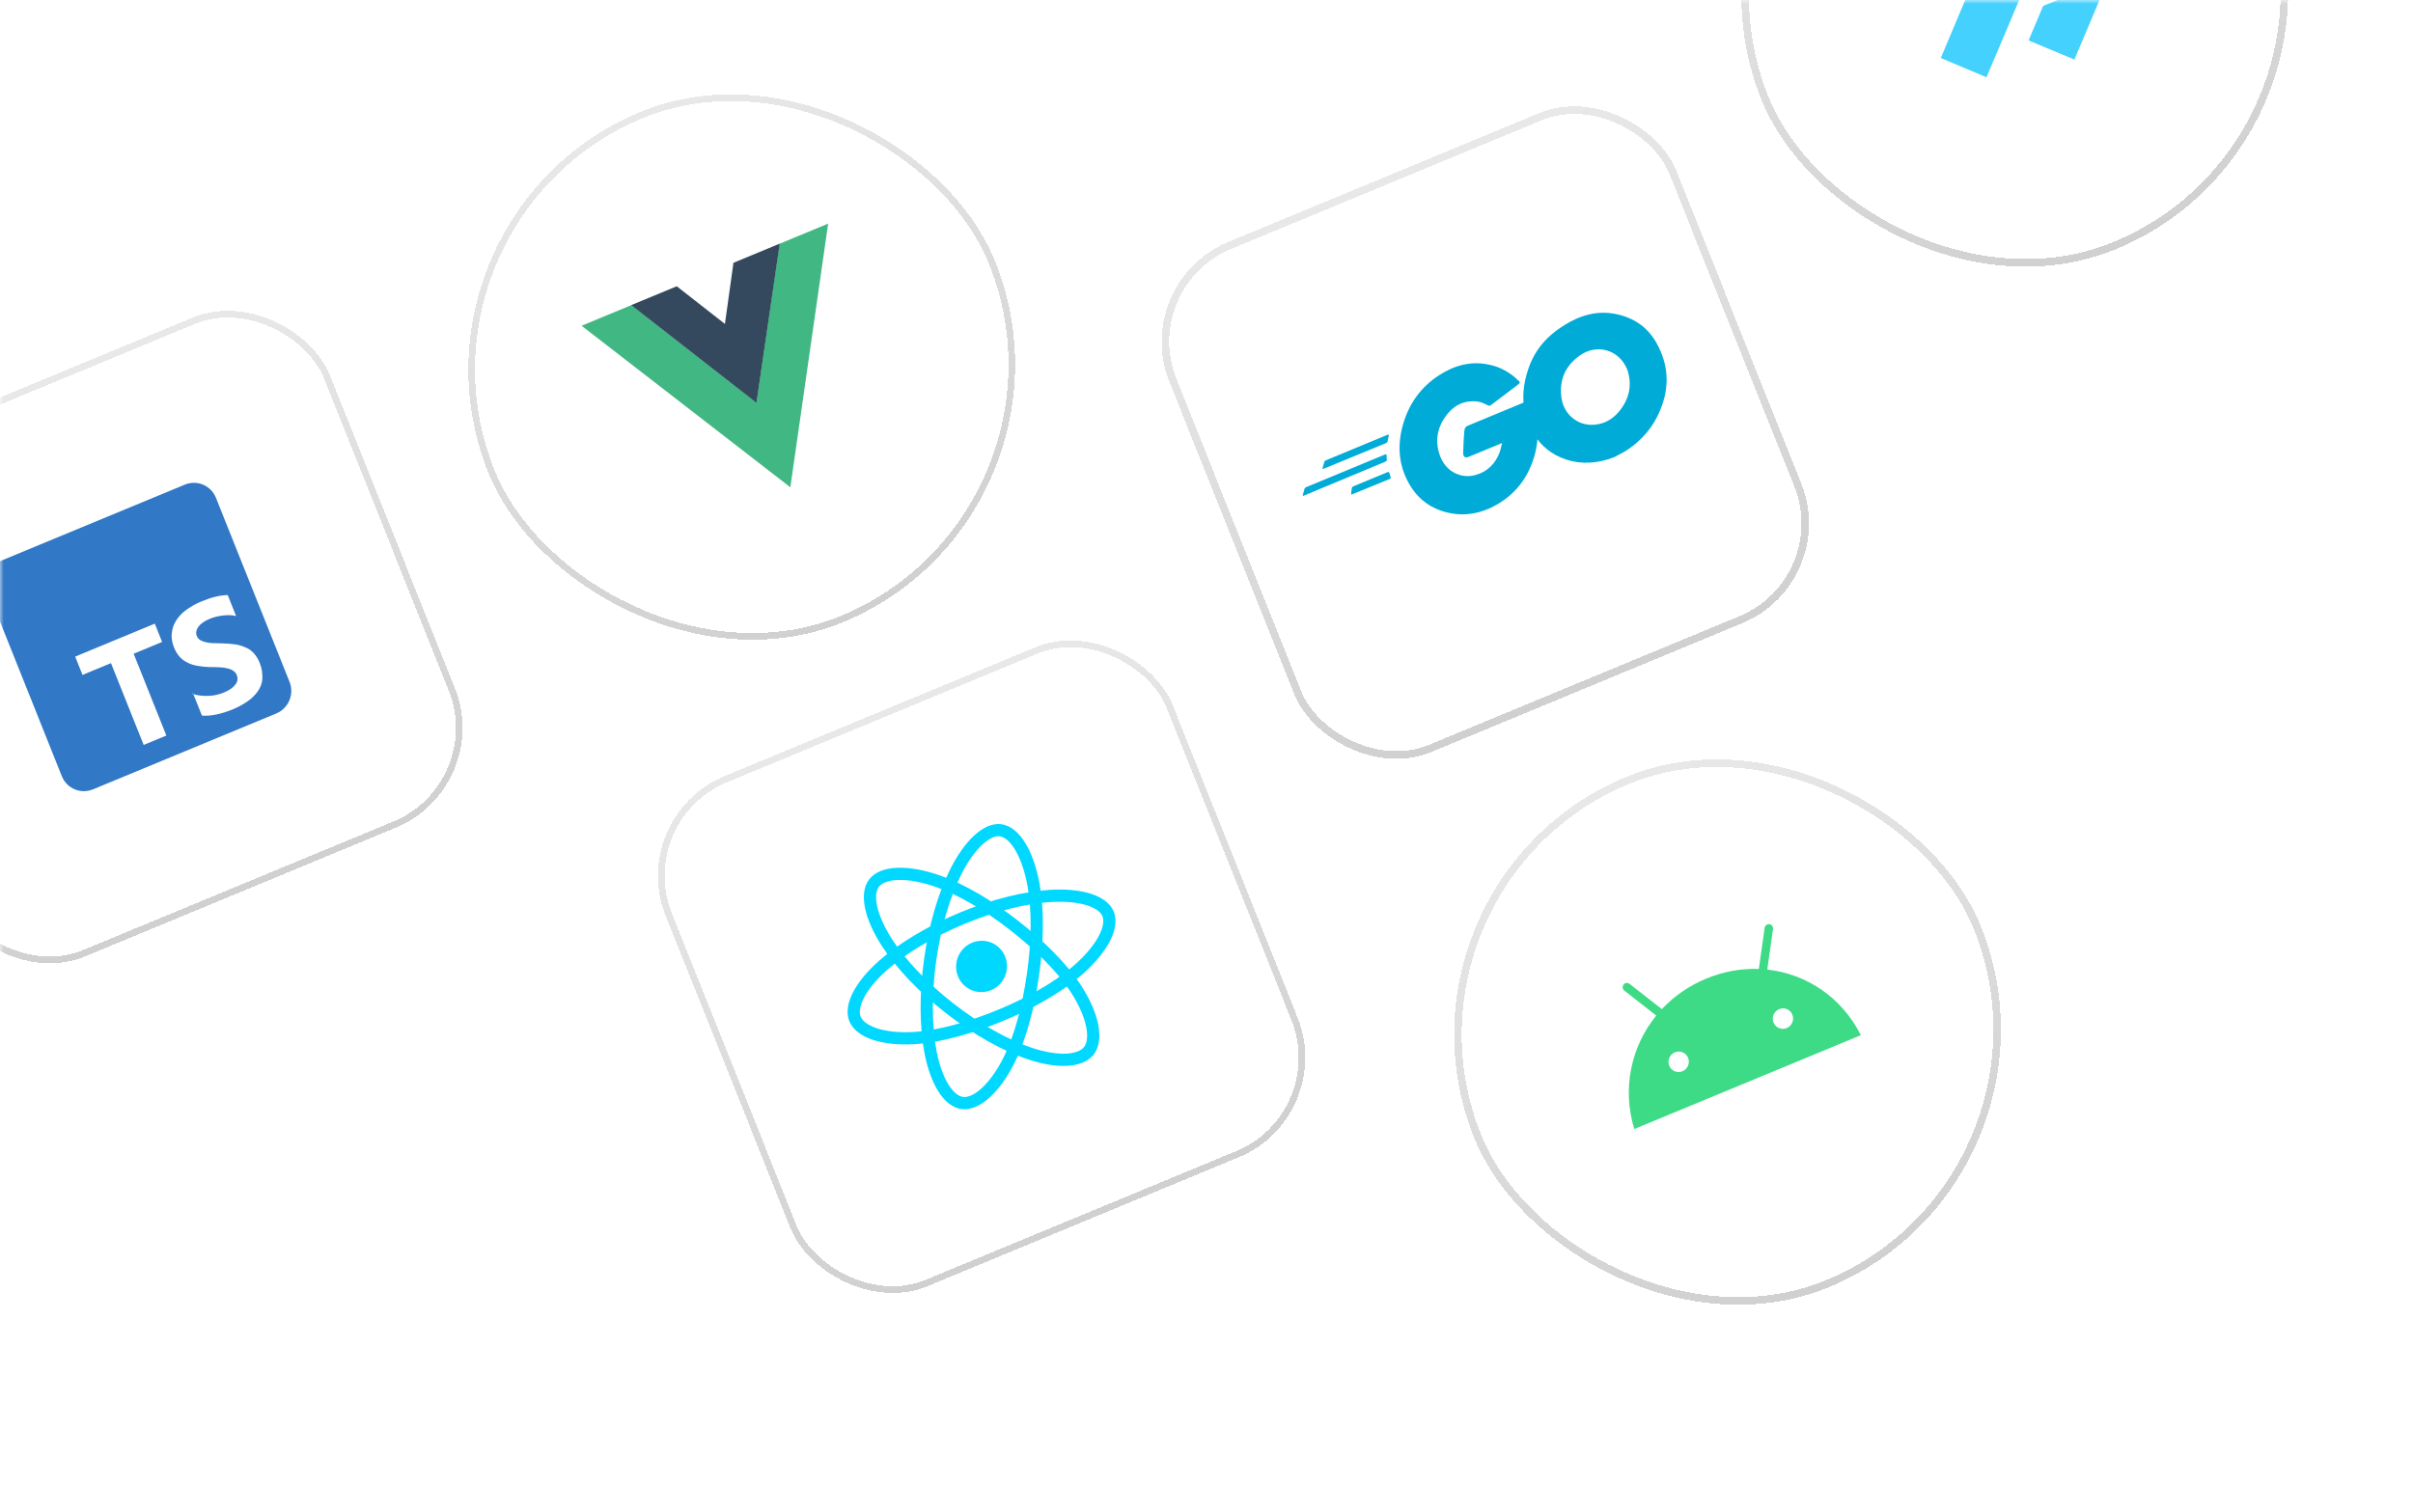 <svg viewBox="0 0 319 200" fill="none" xmlns="http://www.w3.org/2000/svg">
    <mask id="mask0_1652_34201" style="mask-type:alpha" maskUnits="userSpaceOnUse" x="0" y="0" width="319" height="200">
        <path d="M0 8C0 3.582 3.582 0 8 0H310.571C314.99 0 318.571 3.582 318.571 8V199.424H0V8Z"
            fill="black" />
    </mask>
    <g mask="url(#mask0_1652_34201)">
        <g filter="url(#filter0_dd_1652_34201)">
            <rect width="72.573" height="72.573" rx="36.287"
                transform="matrix(0.924 -0.383 0.371 0.929 219.368 -24.61)" fill="white"
                shape-rendering="crispEdges" />
            <path
                d="M264.921 -16.135L273.571 -19.73L264.883 0.869L262.61 6.218L256.573 3.669L264.921 -16.135ZM270.046 -3.08C270.099 -3.275 270.335 -3.287 270.484 -3.371L278.736 -6.787L274.235 3.879L268.179 1.348L270.046 -3.08Z"
                fill="#44D1FD" />
            <rect x="0.648" y="0.273" width="71.573" height="71.573" rx="35.787"
                transform="matrix(0.924 -0.383 0.371 0.929 219.316 -24.343)"
                stroke="url(#paint0_linear_1652_34201)" shape-rendering="crispEdges" />
        </g>
        <g filter="url(#filter1_dd_1652_34201)">
            <rect width="72.573" height="72.573" rx="36.287"
                transform="matrix(0.924 -0.383 0.371 0.929 181.388 112.669)" fill="white"
                shape-rendering="crispEdges" />
            <path
                d="M236.207 131.955C235.52 132.24 234.735 131.909 234.459 131.218C234.183 130.527 234.517 129.733 235.205 129.448C235.893 129.163 236.677 129.494 236.953 130.185C237.229 130.876 236.895 131.671 236.207 131.955ZM222.423 137.665C221.735 137.95 220.951 137.619 220.674 136.928C220.398 136.237 220.733 135.443 221.42 135.158C222.108 134.873 222.892 135.204 223.168 135.895C223.445 136.586 223.11 137.38 222.423 137.665ZM233.636 124.22L234.394 118.849C234.437 118.54 234.225 118.257 233.92 118.215C233.615 118.174 233.331 118.391 233.288 118.7L232.52 124.138C230.237 124.053 227.872 124.457 225.559 125.415C223.246 126.373 221.276 127.764 219.7 129.449L215.42 126.101C215.177 125.911 214.825 125.957 214.635 126.203C214.445 126.45 214.487 126.804 214.73 126.994L218.957 130.3C215.612 134.412 214.426 139.98 216.054 145.302L246.005 132.896C243.519 127.929 238.851 124.787 233.636 124.22Z"
                fill="#3DDB85" />
            <rect x="0.648" y="0.273" width="71.573" height="71.573" rx="35.787"
                transform="matrix(0.924 -0.383 0.371 0.929 181.336 112.936)"
                stroke="url(#paint1_linear_1652_34201)" shape-rendering="crispEdges" />
        </g>
        <g filter="url(#filter2_dd_1652_34201)">
            <rect width="72.573" height="72.573" rx="14.051"
                transform="matrix(0.924 -0.383 0.371 0.929 149.368 33.39)" fill="white"
                shape-rendering="crispEdges" />
            <path
                d="M174.957 57.999C174.866 58.037 174.824 58 174.842 57.912L175.075 57.09C175.094 57.001 175.19 56.908 175.282 56.87L183.474 53.476C183.566 53.438 183.617 53.498 183.599 53.586L183.448 54.347C183.43 54.435 183.343 54.552 183.274 54.581L174.957 57.999Z"
                fill="#00ACD7" />
            <path
                d="M172.341 61.553C172.249 61.591 172.208 61.554 172.226 61.466L172.459 60.644C172.477 60.556 172.574 60.462 172.666 60.424L183.13 56.089C183.222 56.051 183.296 56.101 183.3 56.18L183.338 56.81C183.352 56.911 183.279 56.996 183.187 57.034L172.341 61.553Z"
                fill="#00ACD7" />
            <path
                d="M178.741 61.377C178.649 61.415 178.598 61.355 178.616 61.267L178.707 60.557C178.725 60.469 178.79 60.362 178.881 60.324L183.471 58.422C183.563 58.385 183.636 58.435 183.673 58.527L183.849 59.099C183.886 59.192 183.821 59.299 183.753 59.328L178.741 61.377Z"
                fill="#00ACD7" />
            <path
                d="M200.699 46.849C199.401 47.817 198.524 48.503 197.249 49.461C196.942 49.696 196.928 49.729 196.491 49.506C195.99 49.257 195.636 49.108 195.062 49.077C193.331 48.96 192.014 49.748 191.047 51.143C189.892 52.804 189.688 54.636 190.458 56.495C191.219 58.331 193.089 59.33 195.004 58.833C196.647 58.394 197.734 57.299 198.297 55.695C198.402 55.355 198.475 55.003 198.575 54.585C197.749 54.927 196.716 55.355 194.146 56.419C193.664 56.619 193.429 56.367 193.433 55.908C193.446 55.069 193.517 53.642 193.599 52.909C193.612 52.742 193.681 52.445 194.025 52.302C195.195 51.818 199.51 50.031 202.378 48.842C202.581 49.484 202.83 50.107 202.987 50.767C203.399 52.533 203.388 54.312 202.913 56.068C202.136 58.943 200.523 61.198 197.94 62.698C195.811 63.929 193.547 64.356 191.158 63.733C188.943 63.144 187.297 61.837 186.197 59.819C184.893 57.429 184.724 54.864 185.446 52.254C186.217 49.434 187.831 47.179 190.276 45.602C192.277 44.316 194.443 43.714 196.809 44.213C198.348 44.516 199.663 45.262 200.772 46.362C200.992 46.513 200.947 46.666 200.699 46.849Z"
                fill="#00ACD7" />
            <path
                d="M213.394 56.458C211.287 57.277 209.142 57.466 206.983 56.748C205.158 56.132 203.71 54.985 202.725 53.323C201.27 50.888 201.059 48.286 201.799 45.587C202.589 42.679 204.147 40.689 206.685 39.074C208.859 37.689 211.155 37.007 213.695 37.541C216.006 38.035 217.804 39.253 218.987 41.344C220.622 44.296 220.741 47.204 219.474 50.256C218.577 52.429 217.106 54.168 215.146 55.49C214.573 55.862 213.963 56.142 213.394 56.458ZM215.13 44.877C214.987 44.587 214.895 44.356 214.757 44.145C213.431 42.032 210.826 41.606 208.849 43.016C206.909 44.385 206.076 46.316 206.438 48.693C206.744 50.663 208.344 52.124 210.292 52.178C211.775 52.209 213.01 51.617 213.977 50.49C215.412 48.793 215.808 46.908 215.13 44.877Z"
                fill="#00ACD7" />
            <rect x="0.648" y="0.273" width="71.573" height="71.573" rx="13.551"
                transform="matrix(0.924 -0.383 0.371 0.929 149.316 33.657)"
                stroke="url(#paint2_linear_1652_34201)" shape-rendering="crispEdges" />
        </g>
        <g filter="url(#filter3_dd_1652_34201)">
            <rect width="72.573" height="72.573" rx="36.287"
                transform="matrix(0.924 -0.383 0.371 0.929 51.068 24.725)" fill="white"
                shape-rendering="crispEdges" />
            <path fill-rule="evenodd" clip-rule="evenodd"
                d="M103.048 28.238L109.482 25.573L104.485 60.44L76.883 39.076L83.463 36.35L100.008 49.241L103.048 28.238Z"
                fill="#41B883" />
            <path fill-rule="evenodd" clip-rule="evenodd"
                d="M96.963 30.751L103.082 28.216L100.009 49.275L83.442 36.351L89.466 33.856L95.835 38.835L96.963 30.751Z"
                fill="#35495E" />
            <rect x="0.569" y="0.24" width="71.695" height="71.695" rx="35.848"
                transform="matrix(0.924 -0.383 0.371 0.929 51.023 24.96)"
                stroke="url(#paint3_linear_1652_34201)" stroke-width="0.878" shape-rendering="crispEdges" />
        </g>
        <g filter="url(#filter4_dd_1652_34201)">
            <rect width="72.573" height="72.573" rx="14.051"
                transform="matrix(0.924 -0.383 0.371 0.929 -28.633 60.43)" fill="white"
                shape-rendering="crispEdges" />
            <g clip-path="url(#clip0_1652_34201)">
                <path
                    d="M24.426 60.091L0.2 70.126C-1.424 70.798 -2.211 72.666 -1.559 74.299L8.175 98.647C8.827 100.279 10.673 101.057 12.296 100.384L36.523 90.35C38.146 89.677 38.934 87.809 38.281 86.177L28.547 61.828C27.895 60.196 26.05 59.418 24.426 60.091Z"
                    fill="#3178C6" />
                <path fill-rule="evenodd" clip-rule="evenodd"
                    d="M25.515 87.677L26.697 90.632C27.272 90.682 27.927 90.624 28.624 90.481C29.32 90.337 30.049 90.104 30.755 89.811C31.461 89.519 32.081 89.186 32.674 88.782C33.267 88.379 33.706 87.935 34.061 87.45C34.412 86.94 34.659 86.376 34.682 85.746C34.704 85.117 34.65 84.451 34.343 83.682C34.128 83.145 33.859 82.712 33.535 82.364C33.211 82.016 32.84 81.756 32.404 81.592C31.979 81.403 31.521 81.269 31.015 81.203C30.509 81.138 29.939 81.084 29.32 81.079C28.868 81.08 28.489 81.058 28.075 81.05C27.708 81.023 27.382 80.979 27.126 80.906C26.845 80.837 26.614 80.739 26.428 80.617C26.24 80.488 26.103 80.317 26.015 80.099C25.935 79.898 25.914 79.693 25.954 79.483C25.995 79.274 26.087 79.077 26.228 78.881C26.369 78.685 26.569 78.499 26.825 78.317C27.075 78.137 27.369 77.981 27.728 77.833C27.975 77.73 28.241 77.641 28.514 77.572C28.8 77.497 29.099 77.439 29.406 77.402C29.713 77.364 30.021 77.347 30.345 77.35C30.651 77.362 30.947 77.398 31.214 77.466L30.103 74.688C29.588 74.702 29.042 74.777 28.48 74.913C27.917 75.05 27.313 75.252 26.607 75.544C25.902 75.836 25.285 76.181 24.698 76.597C24.11 77.012 23.675 77.468 23.335 77.988C22.986 78.504 22.795 79.038 22.714 79.692C22.636 80.303 22.727 80.926 23.011 81.635C23.365 82.522 23.925 83.185 24.673 83.564C25.439 84.005 26.416 84.151 27.604 84.21C28.076 84.207 28.501 84.224 28.918 84.238C29.334 84.251 29.694 84.295 29.998 84.369C30.32 84.436 30.595 84.542 30.811 84.687C31.038 84.827 31.209 85.032 31.317 85.303C31.393 85.493 31.418 85.689 31.395 85.891C31.372 86.094 31.288 86.294 31.148 86.49C31.007 86.686 30.815 86.876 30.555 87.066C30.305 87.245 30.008 87.41 29.596 87.58C28.949 87.848 28.257 88.004 27.579 88.023C26.843 88.066 26.12 87.973 25.414 87.749L25.515 87.677ZM17.67 82.453L21.433 80.894L20.465 78.472L9.939 82.831L10.908 85.254L14.671 83.695L18.994 94.511L21.993 93.269L17.67 82.453Z"
                    fill="white" />
            </g>
            <rect x="0.569" y="0.24" width="71.695" height="71.695" rx="13.612"
                transform="matrix(0.924 -0.383 0.371 0.929 -28.678 60.665)"
                stroke="url(#paint4_linear_1652_34201)" stroke-width="0.878" shape-rendering="crispEdges" />
        </g>
        <g filter="url(#filter5_dd_1652_34201)">
            <rect width="72.573" height="72.573" rx="14.051"
                transform="matrix(0.924 -0.383 0.371 0.929 82.779 104.025)" fill="white"
                shape-rendering="crispEdges" />
            <path
                d="M131.017 126.94C132.741 126.226 133.577 124.242 132.884 122.509C132.192 120.776 130.232 119.95 128.508 120.665C126.784 121.379 125.947 123.363 126.64 125.096C127.333 126.829 129.292 127.655 131.017 126.94Z"
                fill="#00D8FF" />
            <path fill-rule="evenodd" clip-rule="evenodd"
                d="M127.212 117.423C131.404 115.687 135.54 114.678 138.882 114.478C142.909 114.237 145.826 115.191 146.497 116.871C147.197 118.622 145.68 121.548 142.387 124.387C139.897 126.533 136.317 128.598 132.338 130.246C128.258 131.936 124.208 133.067 120.904 133.273C116.725 133.532 113.714 132.453 113.027 130.735C112.361 129.069 113.702 126.368 116.701 123.701C119.235 121.447 122.979 119.177 127.211 117.423L127.212 117.423Z"
                stroke="#00D8FF" stroke-width="1.617" />
            <path fill-rule="evenodd" clip-rule="evenodd"
                d="M122.968 122.92C123.604 118.403 124.835 114.293 126.359 111.274C128.194 107.636 130.493 105.557 132.277 105.796C134.136 106.046 135.879 108.811 136.646 113.085C137.227 116.316 137.184 120.46 136.581 124.748C135.963 129.144 134.88 133.24 133.381 136.227C131.484 140.007 129.029 142.108 127.206 141.863C125.437 141.626 123.797 139.125 123.028 135.192C122.378 131.869 122.327 127.481 122.968 122.92L122.968 122.92Z"
                stroke="#00D8FF" stroke-width="1.617" />
            <path fill-rule="evenodd" clip-rule="evenodd"
                d="M125.538 129.333C121.981 126.557 119.075 123.459 117.254 120.643C115.06 117.25 114.44 114.218 115.551 112.777C116.708 111.276 119.967 111.112 124.027 112.543C127.097 113.625 130.634 115.699 134.011 118.335C137.474 121.037 140.443 123.997 142.249 126.776C144.533 130.293 145.093 133.471 143.958 134.944C142.857 136.373 139.877 136.577 136.109 135.315C132.926 134.249 129.131 132.136 125.538 129.333L125.538 129.333Z"
                stroke="#00D8FF" stroke-width="1.617" />
            <rect x="0.569" y="0.24" width="71.695" height="71.695" rx="13.612"
                transform="matrix(0.924 -0.383 0.371 0.929 82.734 104.259)"
                stroke="url(#paint5_linear_1652_34201)" stroke-width="0.878" shape-rendering="crispEdges" />
        </g>
    </g>
    <defs>
        <filter id="filter0_dd_1652_34201" x="204.368" y="-63.383" width="123.989" height="125.161"
            filterUnits="userSpaceOnUse" color-interpolation-filters="sRGB">
            <feFlood flood-opacity="0" result="BackgroundImageFix" />
            <feColorMatrix in="SourceAlpha" type="matrix" values="0 0 0 0 0 0 0 0 0 0 0 0 0 0 0 0 0 0 127 0"
                result="hardAlpha" />
            <feOffset />
            <feGaussianBlur stdDeviation="0.5" />
            <feComposite in2="hardAlpha" operator="out" />
            <feColorMatrix type="matrix" values="0 0 0 0 0.91 0 0 0 0 0.91 0 0 0 0 0.91 0 0 0 0.35 0" />
            <feBlend mode="normal" in2="BackgroundImageFix" result="effect1_dropShadow_1652_34201" />
            <feColorMatrix in="SourceAlpha" type="matrix" values="0 0 0 0 0 0 0 0 0 0 0 0 0 0 0 0 0 0 127 0"
                result="hardAlpha" />
            <feOffset dy="4" />
            <feGaussianBlur stdDeviation="7.5" />
            <feColorMatrix type="matrix" values="0 0 0 0 0.631 0 0 0 0 0.631 0 0 0 0 0.631 0 0 0 0.15 0" />
            <feBlend mode="normal" in2="effect1_dropShadow_1652_34201" result="effect2_dropShadow_1652_34201" />
            <feBlend mode="normal" in="SourceGraphic" in2="effect2_dropShadow_1652_34201" result="shape" />
        </filter>
        <filter id="filter1_dd_1652_34201" x="166.388" y="73.896" width="123.989" height="125.161"
            filterUnits="userSpaceOnUse" color-interpolation-filters="sRGB">
            <feFlood flood-opacity="0" result="BackgroundImageFix" />
            <feColorMatrix in="SourceAlpha" type="matrix" values="0 0 0 0 0 0 0 0 0 0 0 0 0 0 0 0 0 0 127 0"
                result="hardAlpha" />
            <feOffset />
            <feGaussianBlur stdDeviation="0.5" />
            <feComposite in2="hardAlpha" operator="out" />
            <feColorMatrix type="matrix" values="0 0 0 0 0.91 0 0 0 0 0.91 0 0 0 0 0.91 0 0 0 0.35 0" />
            <feBlend mode="normal" in2="BackgroundImageFix" result="effect1_dropShadow_1652_34201" />
            <feColorMatrix in="SourceAlpha" type="matrix" values="0 0 0 0 0 0 0 0 0 0 0 0 0 0 0 0 0 0 127 0"
                result="hardAlpha" />
            <feOffset dy="4" />
            <feGaussianBlur stdDeviation="7.5" />
            <feColorMatrix type="matrix" values="0 0 0 0 0.631 0 0 0 0 0.631 0 0 0 0 0.631 0 0 0 0.15 0" />
            <feBlend mode="normal" in2="effect1_dropShadow_1652_34201" result="effect2_dropShadow_1652_34201" />
            <feBlend mode="normal" in="SourceGraphic" in2="effect2_dropShadow_1652_34201" result="shape" />
        </filter>
        <filter id="filter2_dd_1652_34201" x="134.368" y="-5.383" width="123.989" height="125.161"
            filterUnits="userSpaceOnUse" color-interpolation-filters="sRGB">
            <feFlood flood-opacity="0" result="BackgroundImageFix" />
            <feColorMatrix in="SourceAlpha" type="matrix" values="0 0 0 0 0 0 0 0 0 0 0 0 0 0 0 0 0 0 127 0"
                result="hardAlpha" />
            <feOffset />
            <feGaussianBlur stdDeviation="0.5" />
            <feComposite in2="hardAlpha" operator="out" />
            <feColorMatrix type="matrix" values="0 0 0 0 0.91 0 0 0 0 0.91 0 0 0 0 0.91 0 0 0 0.35 0" />
            <feBlend mode="normal" in2="BackgroundImageFix" result="effect1_dropShadow_1652_34201" />
            <feColorMatrix in="SourceAlpha" type="matrix" values="0 0 0 0 0 0 0 0 0 0 0 0 0 0 0 0 0 0 127 0"
                result="hardAlpha" />
            <feOffset dy="4" />
            <feGaussianBlur stdDeviation="7.5" />
            <feColorMatrix type="matrix" values="0 0 0 0 0.631 0 0 0 0 0.631 0 0 0 0 0.631 0 0 0 0.15 0" />
            <feBlend mode="normal" in2="effect1_dropShadow_1652_34201" result="effect2_dropShadow_1652_34201" />
            <feBlend mode="normal" in="SourceGraphic" in2="effect2_dropShadow_1652_34201" result="shape" />
        </filter>
        <filter id="filter3_dd_1652_34201" x="36.068" y="-14.047" width="123.989" height="125.161"
            filterUnits="userSpaceOnUse" color-interpolation-filters="sRGB">
            <feFlood flood-opacity="0" result="BackgroundImageFix" />
            <feColorMatrix in="SourceAlpha" type="matrix" values="0 0 0 0 0 0 0 0 0 0 0 0 0 0 0 0 0 0 127 0"
                result="hardAlpha" />
            <feOffset />
            <feGaussianBlur stdDeviation="0.5" />
            <feComposite in2="hardAlpha" operator="out" />
            <feColorMatrix type="matrix" values="0 0 0 0 0.91 0 0 0 0 0.91 0 0 0 0 0.91 0 0 0 0.35 0" />
            <feBlend mode="normal" in2="BackgroundImageFix" result="effect1_dropShadow_1652_34201" />
            <feColorMatrix in="SourceAlpha" type="matrix" values="0 0 0 0 0 0 0 0 0 0 0 0 0 0 0 0 0 0 127 0"
                result="hardAlpha" />
            <feOffset dy="4" />
            <feGaussianBlur stdDeviation="7.5" />
            <feColorMatrix type="matrix" values="0 0 0 0 0.631 0 0 0 0 0.631 0 0 0 0 0.631 0 0 0 0.15 0" />
            <feBlend mode="normal" in2="effect1_dropShadow_1652_34201" result="effect2_dropShadow_1652_34201" />
            <feBlend mode="normal" in="SourceGraphic" in2="effect2_dropShadow_1652_34201" result="shape" />
        </filter>
        <filter id="filter4_dd_1652_34201" x="-43.633" y="21.657" width="123.989" height="125.161"
            filterUnits="userSpaceOnUse" color-interpolation-filters="sRGB">
            <feFlood flood-opacity="0" result="BackgroundImageFix" />
            <feColorMatrix in="SourceAlpha" type="matrix" values="0 0 0 0 0 0 0 0 0 0 0 0 0 0 0 0 0 0 127 0"
                result="hardAlpha" />
            <feOffset />
            <feGaussianBlur stdDeviation="0.5" />
            <feComposite in2="hardAlpha" operator="out" />
            <feColorMatrix type="matrix" values="0 0 0 0 0.91 0 0 0 0 0.91 0 0 0 0 0.91 0 0 0 0.35 0" />
            <feBlend mode="normal" in2="BackgroundImageFix" result="effect1_dropShadow_1652_34201" />
            <feColorMatrix in="SourceAlpha" type="matrix" values="0 0 0 0 0 0 0 0 0 0 0 0 0 0 0 0 0 0 127 0"
                result="hardAlpha" />
            <feOffset dy="4" />
            <feGaussianBlur stdDeviation="7.5" />
            <feColorMatrix type="matrix" values="0 0 0 0 0.631 0 0 0 0 0.631 0 0 0 0 0.631 0 0 0 0.15 0" />
            <feBlend mode="normal" in2="effect1_dropShadow_1652_34201" result="effect2_dropShadow_1652_34201" />
            <feBlend mode="normal" in="SourceGraphic" in2="effect2_dropShadow_1652_34201" result="shape" />
        </filter>
        <filter id="filter5_dd_1652_34201" x="67.779" y="65.252" width="123.989" height="125.161"
            filterUnits="userSpaceOnUse" color-interpolation-filters="sRGB">
            <feFlood flood-opacity="0" result="BackgroundImageFix" />
            <feColorMatrix in="SourceAlpha" type="matrix" values="0 0 0 0 0 0 0 0 0 0 0 0 0 0 0 0 0 0 127 0"
                result="hardAlpha" />
            <feOffset />
            <feGaussianBlur stdDeviation="0.5" />
            <feComposite in2="hardAlpha" operator="out" />
            <feColorMatrix type="matrix" values="0 0 0 0 0.91 0 0 0 0 0.91 0 0 0 0 0.91 0 0 0 0.35 0" />
            <feBlend mode="normal" in2="BackgroundImageFix" result="effect1_dropShadow_1652_34201" />
            <feColorMatrix in="SourceAlpha" type="matrix" values="0 0 0 0 0 0 0 0 0 0 0 0 0 0 0 0 0 0 127 0"
                result="hardAlpha" />
            <feOffset dy="4" />
            <feGaussianBlur stdDeviation="7.5" />
            <feColorMatrix type="matrix" values="0 0 0 0 0.631 0 0 0 0 0.631 0 0 0 0 0.631 0 0 0 0.15 0" />
            <feBlend mode="normal" in2="effect1_dropShadow_1652_34201" result="effect2_dropShadow_1652_34201" />
            <feBlend mode="normal" in="SourceGraphic" in2="effect2_dropShadow_1652_34201" result="shape" />
        </filter>
        <linearGradient id="paint0_linear_1652_34201" x1="36.287" y1="0" x2="36.287" y2="72.573"
            gradientUnits="userSpaceOnUse">
            <stop stop-color="#E8E8E8" />
            <stop offset="1" stop-color="#D0D0D0" />
        </linearGradient>
        <linearGradient id="paint1_linear_1652_34201" x1="36.287" y1="0" x2="36.287" y2="72.573"
            gradientUnits="userSpaceOnUse">
            <stop stop-color="#E8E8E8" />
            <stop offset="1" stop-color="#D0D0D0" />
        </linearGradient>
        <linearGradient id="paint2_linear_1652_34201" x1="36.287" y1="0" x2="36.287" y2="72.573"
            gradientUnits="userSpaceOnUse">
            <stop stop-color="#E8E8E8" />
            <stop offset="1" stop-color="#D0D0D0" />
        </linearGradient>
        <linearGradient id="paint3_linear_1652_34201" x1="36.287" y1="0" x2="36.287" y2="72.573"
            gradientUnits="userSpaceOnUse">
            <stop stop-color="#E8E8E8" />
            <stop offset="1" stop-color="#D0D0D0" />
        </linearGradient>
        <linearGradient id="paint4_linear_1652_34201" x1="36.287" y1="0" x2="36.287" y2="72.573"
            gradientUnits="userSpaceOnUse">
            <stop stop-color="#E8E8E8" />
            <stop offset="1" stop-color="#D0D0D0" />
        </linearGradient>
        <linearGradient id="paint5_linear_1652_34201" x1="36.287" y1="0" x2="36.287" y2="72.573"
            gradientUnits="userSpaceOnUse">
            <stop stop-color="#E8E8E8" />
            <stop offset="1" stop-color="#D0D0D0" />
        </linearGradient>
        <clipPath id="clip0_1652_34201">
            <rect width="32.587" height="32.587" fill="white"
                transform="matrix(0.924 -0.383 0.371 0.929 -2.74 71.344)" />
        </clipPath>
    </defs>
</svg>